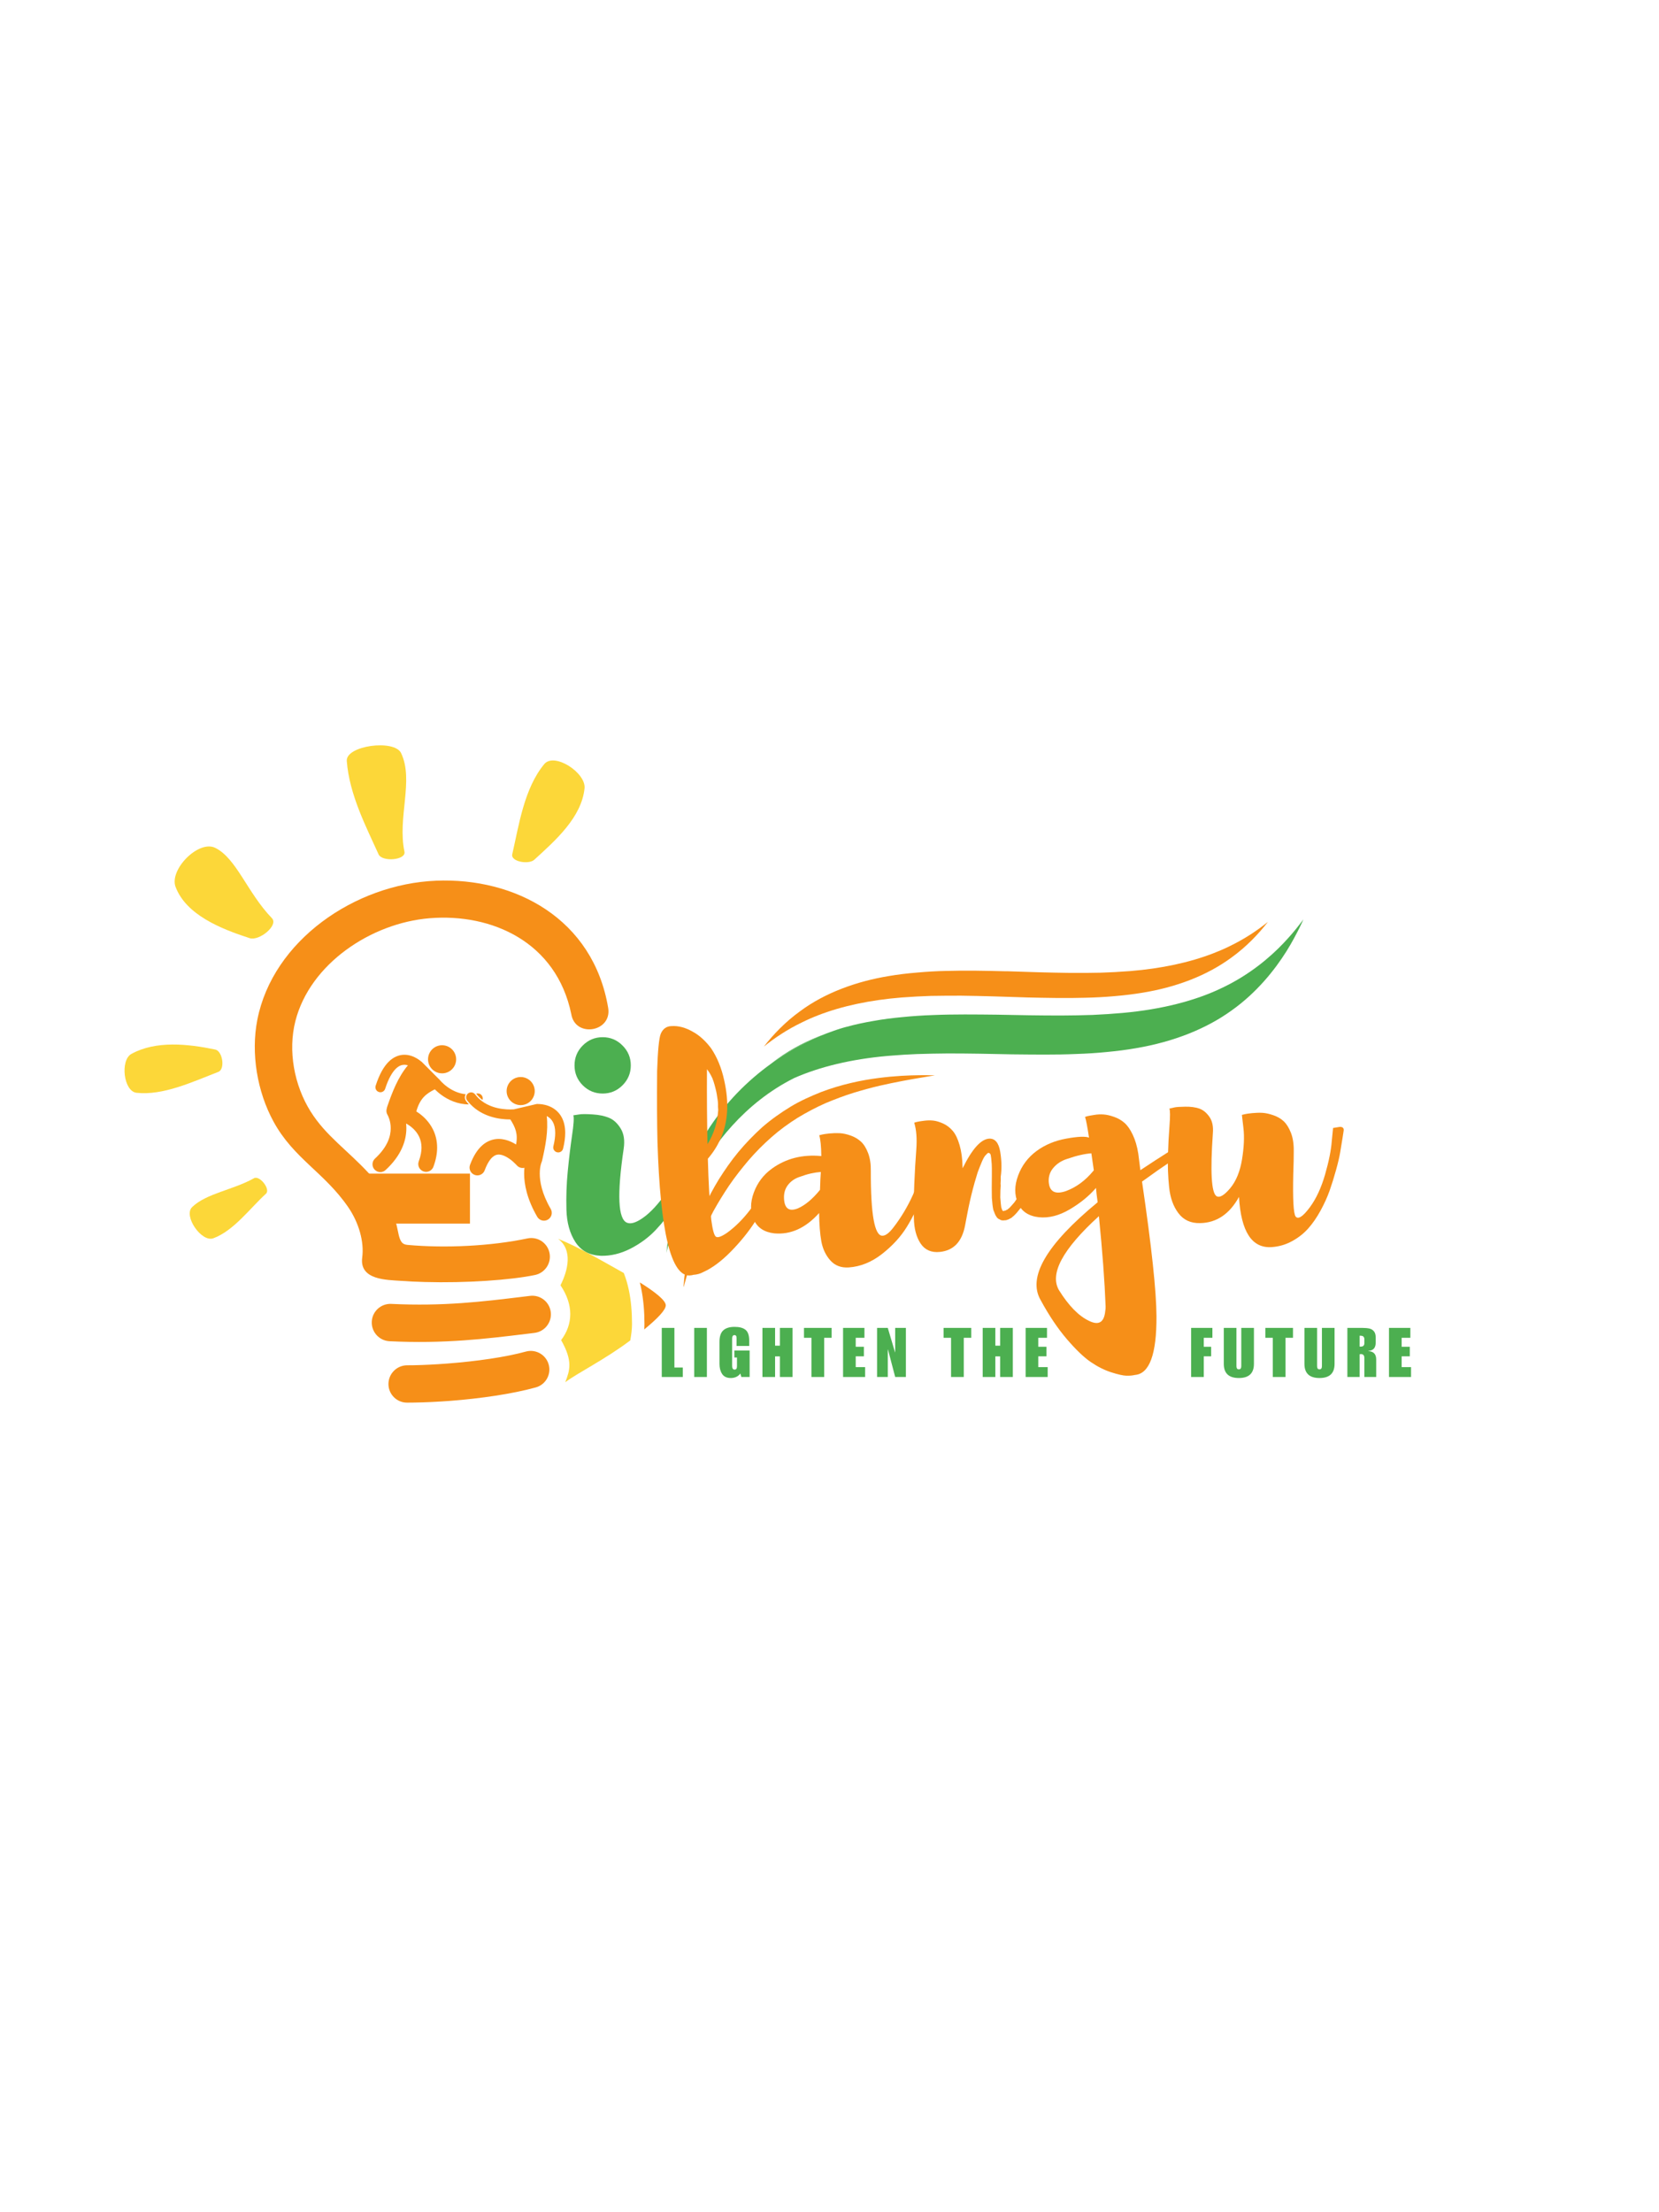 <svg xmlns="http://www.w3.org/2000/svg" xmlns:xlink="http://www.w3.org/1999/xlink" zoomAndPan="magnify" viewBox="0 0 375 375" height="500" preserveAspectRatio="xMidYMid meet" version="1.2"><defs><clipPath id="2514cdeaba"><path d="M 144 227 L 150.867 227 L 150.867 238 L 144 238 Z M 144 227 "/></clipPath><clipPath id="ec5706a303"><path d="M 57 136 L 138 136 L 138 254.535 L 57 254.535 Z M 57 136 "/></clipPath><clipPath id="6cc6f0dbd0"><path d="M 172 145 L 287 145 L 287 175 L 172 175 Z M 172 145 "/></clipPath><clipPath id="040892968b"><path d="M 135.367 181.855 L 286.512 123.551 L 304.594 170.434 L 153.449 228.738 Z M 135.367 181.855 "/></clipPath><clipPath id="a797dbdef7"><path d="M 153.543 228.98 L 304.688 170.676 L 286.602 123.793 L 135.457 182.094 Z M 153.543 228.98 "/></clipPath><clipPath id="7f86641824"><path d="M 150 145 L 295 145 L 295 221 L 150 221 Z M 150 145 "/></clipPath><clipPath id="7a777a2031"><path d="M 135.367 181.855 L 286.512 123.551 L 304.594 170.434 L 153.449 228.738 Z M 135.367 181.855 "/></clipPath><clipPath id="588b2fe36a"><path d="M 153.543 228.98 L 304.688 170.676 L 286.602 123.793 L 135.457 182.094 Z M 153.543 228.98 "/></clipPath><clipPath id="0dd64ff045"><path d="M 154 180 L 212 180 L 212 229 L 154 229 Z M 154 180 "/></clipPath><clipPath id="3e86eeb586"><path d="M 135.367 181.855 L 286.512 123.551 L 304.594 170.434 L 153.449 228.738 Z M 135.367 181.855 "/></clipPath><clipPath id="be4c155ac1"><path d="M 153.543 228.98 L 304.688 170.676 L 286.602 123.793 L 135.457 182.094 Z M 153.543 228.98 "/></clipPath><clipPath id="311efbccb4"><path d="M 185 170 L 189 170 L 189 172 L 185 172 Z M 185 170 "/></clipPath><clipPath id="fef769a9fe"><path d="M 135.367 181.855 L 286.512 123.551 L 304.594 170.434 L 153.449 228.738 Z M 135.367 181.855 "/></clipPath><clipPath id="fdb0ee9e9b"><path d="M 153.543 228.98 L 304.688 170.676 L 286.602 123.793 L 135.457 182.094 Z M 153.543 228.98 "/></clipPath><clipPath id="c3cd2c4546"><path d="M 174 170 L 188 170 L 188 178 L 174 178 Z M 174 170 "/></clipPath><clipPath id="17ad5319ec"><path d="M 135.367 181.855 L 286.512 123.551 L 304.594 170.434 L 153.449 228.738 Z M 135.367 181.855 "/></clipPath><clipPath id="d06e81731d"><path d="M 153.543 228.98 L 304.688 170.676 L 286.602 123.793 L 135.457 182.094 Z M 153.543 228.98 "/></clipPath><clipPath id="8600b36770"><path d="M 105 184 L 127.785 184 L 127.785 214 L 105 214 Z M 105 184 "/></clipPath><clipPath id="93dc52e513"><path d="M 82.035 202 L 107 202 L 107 214.582 L 82.035 214.582 Z M 82.035 202 "/></clipPath></defs><g id="ef5077699f"><path style=" stroke:none;fill-rule:evenodd;fill:#fcd739;fill-opacity:1;" d="M 115.789 130.578 C 115.402 132.25 119.512 132.969 120.777 131.812 C 125.637 127.383 131.449 122.223 132.129 115.684 C 132.496 112.16 125.289 107.469 123.027 110.195 C 118.457 115.711 117.289 124.066 115.789 130.578 M 91.422 129.996 C 89.797 122.293 93.605 113.852 90.66 107.707 C 89.141 104.535 78.125 105.996 78.387 109.504 C 78.961 117.137 82.848 124.543 85.57 130.59 C 86.379 132.375 91.824 131.914 91.422 129.996 Z M 61.461 145.023 C 55.867 139.215 53.469 131.516 48.656 129.133 C 44.898 127.27 38.199 134.051 39.691 137.969 C 42.105 144.309 49.98 147.453 56.434 149.543 C 58.578 150.238 63.023 146.648 61.461 145.023 Z M 48.656 174.715 C 42.465 173.43 35.25 172.652 29.707 175.699 C 27.117 177.121 27.926 184.168 30.859 184.488 C 36.887 185.152 43.512 182.02 49.355 179.762 C 50.938 179.152 50.32 175.059 48.656 174.715 Z M 57.41 203.801 C 52.758 206.426 46.586 207.234 43.422 210.332 C 41.391 212.32 45.562 218.355 48.227 217.371 C 52.871 215.652 56.57 210.52 60.121 207.297 C 61.211 206.309 58.695 203.078 57.41 203.801 Z M 57.41 203.801 "/><g clip-rule="nonzero" clip-path="url(#2514cdeaba)"><path style=" stroke:none;fill-rule:evenodd;fill:#f68f18;fill-opacity:1;" d="M 145.625 237.977 C 148.488 235.621 150.5 233.602 150.492 232.52 C 150.488 231.426 148.094 229.508 144.625 227.352 C 144.719 227.715 144.801 228.078 144.879 228.445 C 145.457 231.172 145.672 234.008 145.672 236.742 L 145.672 236.754 C 145.672 237.164 145.652 237.57 145.625 237.977 "/></g><path style=" stroke:none;fill-rule:evenodd;fill:#fcd739;fill-opacity:1;" d="M 126.141 217.488 C 129.5 220.004 128.402 224.617 126.688 227.992 C 129.656 232.391 129.574 236.77 126.836 240.391 C 129.523 245.125 128.797 247.23 127.773 249.902 C 130.457 247.863 136.809 244.738 142.469 240.453 C 142.684 239.227 142.859 237.988 142.859 236.758 L 142.859 236.742 C 142.859 234.172 142.664 231.527 142.133 229.027 C 141.855 227.711 141.484 226.43 141 225.223 C 135.809 222.32 130.715 219.328 126.141 217.488 "/><g clip-rule="nonzero" clip-path="url(#ec5706a303)"><path style=" stroke:none;fill-rule:evenodd;fill:#f68f18;fill-opacity:1;" d="M 88.055 240.641 C 85.727 240.527 83.926 238.547 84.035 236.219 C 84.141 233.891 86.121 232.09 88.449 232.203 C 100.215 232.773 109.141 231.684 118.047 230.602 C 118.551 230.539 118.48 230.551 119.82 230.387 C 122.129 230.109 124.223 231.758 124.496 234.066 C 124.77 236.379 123.117 238.48 120.809 238.758 C 120.641 238.777 120.742 238.77 119.066 238.973 L 119.051 238.973 C 109.746 240.105 100.422 241.242 88.055 240.641 M 92.02 254.52 C 89.691 254.527 87.805 252.645 87.805 250.316 C 87.805 247.984 89.691 246.09 92.02 246.078 C 92.457 246.078 92.949 246.074 93.473 246.066 C 94.574 246.047 95.824 246.004 97.195 245.934 C 98.316 245.883 99.629 245.797 101.125 245.684 C 107.586 245.188 114.223 244.258 118.855 242.98 C 121.094 242.363 123.41 243.676 124.027 245.914 C 124.645 248.152 123.332 250.473 121.094 251.086 C 115.754 252.562 108.555 253.598 101.754 254.121 C 100.516 254.215 99.117 254.301 97.59 254.375 C 96.316 254.438 94.98 254.48 93.605 254.504 C 93.102 254.512 92.57 254.52 92.02 254.52 Z M 137.477 165.336 C 138.34 170.785 129.988 172.129 129.125 166.676 C 125.762 150.426 111.188 143.883 97.109 145.035 C 83.891 146.117 70.074 155.332 66.773 168.27 C 65.047 175.043 66.508 182.789 70.188 188.684 C 73.629 194.203 78.57 197.477 83.383 202.699 C 84.184 203.566 84.941 204.52 85.637 205.535 C 87.789 208.66 89.301 212.312 89.984 215.953 C 90.402 218.176 90.934 218.758 92.102 218.867 C 100.578 219.641 110.93 219.156 119.223 217.406 C 121.504 216.926 123.734 218.391 124.207 220.668 C 124.684 222.949 123.219 225.188 120.941 225.668 C 115.535 226.809 105.344 227.523 95.992 227.254 C 94.016 227.203 92.195 227.113 90.605 226.996 C 87.516 226.766 81.191 226.859 81.875 221.715 C 82.348 218.145 81.102 213.82 78.699 210.328 C 73.309 202.48 66.375 199.352 61.824 190.996 C 58.125 184.211 56.684 175.586 58.164 167.996 C 61.676 150.066 80.23 137.32 98.543 136.555 C 116.348 135.809 134.09 145.066 137.477 165.336 Z M 137.477 165.336 "/></g><g clip-rule="nonzero" clip-path="url(#6cc6f0dbd0)"><g clip-rule="nonzero" clip-path="url(#040892968b)"><g clip-rule="nonzero" clip-path="url(#a797dbdef7)"><path style=" stroke:none;fill-rule:nonzero;fill:#f68f18;fill-opacity:1;" d="M 286.598 145.863 C 284.234 147.781 281.332 149.723 277.914 151.371 C 276.746 151.953 275.504 152.48 274.219 152.977 C 268.801 155.066 262.496 156.41 255.465 156.98 C 252.965 157.172 250.848 157.277 248.848 157.344 C 246.793 157.395 244.621 157.406 241.961 157.395 C 237.125 157.332 232.102 157.18 227.844 157.023 L 227.328 157.023 C 222.871 156.914 218.266 156.812 213.902 156.945 C 211.711 156.984 209.488 157.117 207.305 157.316 C 204.926 157.512 202.898 157.766 201.047 158.082 C 197.23 158.699 193.621 159.664 190.312 160.941 C 186.801 162.293 183.637 163.992 180.902 166.02 C 177.48 168.477 174.758 171.355 172.672 174.039 C 175.031 172.141 177.91 170.188 181.301 168.566 C 182.473 167.984 183.707 167.441 184.992 166.945 C 190.41 164.855 196.723 163.527 203.754 162.953 C 206.094 162.777 208.273 162.664 210.371 162.594 C 212.727 162.543 215.066 162.547 217.258 162.543 C 222.094 162.605 227.086 162.77 231.375 162.914 L 232.152 162.941 C 236.52 163.039 241.039 163.137 245.305 163.008 C 247.625 162.957 249.855 162.836 251.922 162.648 C 254.398 162.438 256.391 162.18 258.184 161.883 C 261.996 161.266 265.609 160.305 268.918 159.027 C 272.43 157.672 275.586 155.961 278.328 153.945 C 281.77 151.465 284.504 148.566 286.598 145.863 "/></g></g></g><g clip-rule="nonzero" clip-path="url(#7f86641824)"><g clip-rule="nonzero" clip-path="url(#7a777a2031)"><g clip-rule="nonzero" clip-path="url(#588b2fe36a)"><path style=" stroke:none;fill-rule:nonzero;fill:#4caf50;fill-opacity:1;" d="M 294.629 145.293 C 294.523 145.418 294.168 145.949 293.488 146.773 C 292.738 147.754 291.59 149.121 290.09 150.703 C 287.066 153.879 282.512 157.777 276.359 160.715 C 270.238 163.699 262.512 165.656 253.719 166.445 C 251.52 166.637 249.273 166.793 246.969 166.891 C 244.66 166.973 242.301 167.012 239.918 167.023 C 235.156 167.031 230.273 166.938 225.371 166.836 C 220.504 166.785 215.629 166.719 210.926 166.918 C 208.586 167 206.27 167.152 204.016 167.379 C 201.758 167.59 199.555 167.863 197.434 168.254 C 195.359 168.605 193.352 169.035 191.43 169.562 C 191.43 169.562 191.402 169.574 191.352 169.578 C 191.246 169.602 191.039 169.664 190.754 169.742 C 190.574 169.793 190.41 169.84 190.23 169.895 C 189.945 169.973 189.605 170.086 189.242 170.211 C 188.973 170.297 188.695 170.387 188.391 170.504 C 188.125 170.59 187.836 170.703 187.547 170.812 C 186.922 171.039 186.227 171.305 185.5 171.617 C 185.328 171.688 185.16 171.766 184.988 171.832 C 184.703 171.961 184.418 172.086 184.121 172.219 C 183.867 172.332 183.598 172.453 183.344 172.566 C 182.91 172.781 182.477 172.984 182.02 173.227 C 180.918 173.766 179.766 174.391 178.566 175.117 C 177.742 175.602 176.898 176.125 176.043 176.703 C 175.445 177.098 174.844 177.512 174.234 177.957 C 174.207 177.969 174.191 177.977 174.184 177.996 C 164.164 185.238 153.043 198.195 150.621 220.699 C 150.992 218.957 157.004 192.5 179.477 181.176 C 185.32 178.594 192.465 176.891 200.484 176.172 C 200.793 176.152 201.098 176.117 201.402 176.098 C 203.301 175.941 205.262 175.812 207.242 175.738 C 209.551 175.656 211.91 175.621 214.273 175.598 C 219.055 175.598 223.938 175.691 228.828 175.801 C 233.707 175.848 238.586 175.926 243.27 175.719 C 245.633 175.645 247.949 175.496 250.203 175.27 C 252.461 175.055 254.66 174.785 256.789 174.406 C 265.328 172.961 272.672 170.012 278.359 165.906 C 284.082 161.852 288.156 156.703 290.789 152.508 C 292.094 150.426 293.047 148.555 293.688 147.289 C 294.25 146.164 294.547 145.473 294.629 145.293 "/></g></g></g><g clip-rule="nonzero" clip-path="url(#0dd64ff045)"><g clip-rule="nonzero" clip-path="url(#3e86eeb586)"><g clip-rule="nonzero" clip-path="url(#be4c155ac1)"><path style=" stroke:none;fill-rule:nonzero;fill:#f68f18;fill-opacity:1;" d="M 154.477 228.613 C 154.477 228.613 154.562 228.309 154.723 227.73 C 154.875 227.152 155.113 226.305 155.438 225.246 C 156.074 223.125 157.082 220.117 158.602 216.668 C 159.336 214.934 160.281 213.121 161.27 211.219 C 162.316 209.336 163.496 207.406 164.797 205.469 C 166.113 203.535 167.609 201.645 169.184 199.773 C 170.801 197.898 172.488 196.191 174.406 194.504 C 176.199 192.914 178.227 191.441 180.273 190.156 C 182.352 188.898 184.477 187.773 186.609 186.832 C 188.762 185.938 190.879 185.125 192.941 184.492 C 195.004 183.863 196.98 183.328 198.828 182.895 C 202.527 182.051 205.672 181.492 207.875 181.125 C 210.086 180.754 211.348 180.539 211.348 180.539 C 211.348 180.539 211.027 180.535 210.426 180.527 C 209.828 180.527 208.949 180.488 207.824 180.516 C 205.578 180.539 202.363 180.652 198.52 181.156 C 196.598 181.406 194.516 181.754 192.34 182.273 C 190.16 182.781 187.887 183.453 185.586 184.328 C 183.305 185.242 180.957 186.273 178.73 187.617 C 176.508 188.977 174.359 190.473 172.312 192.254 C 170.418 193.961 168.531 195.91 166.902 197.871 C 165.254 199.852 163.824 201.945 162.516 204.008 C 159.953 208.172 158.121 212.359 156.945 216.051 C 155.73 219.734 155.145 222.902 154.84 225.125 C 154.66 226.234 154.613 227.105 154.559 227.703 C 154.504 228.297 154.477 228.613 154.477 228.613 "/></g></g></g><g clip-rule="nonzero" clip-path="url(#311efbccb4)"><g clip-rule="nonzero" clip-path="url(#fef769a9fe)"><g clip-rule="nonzero" clip-path="url(#fdb0ee9e9b)"><path style=" stroke:none;fill-rule:nonzero;fill:#4caf50;fill-opacity:1;" d="M 188.391 170.504 C 187.953 170.656 187.453 170.832 186.934 171.031 L 186.789 171.09 C 186.387 171.246 185.957 171.426 185.5 171.617 C 186.227 171.305 186.922 171.039 187.547 170.812 C 187.836 170.703 188.125 170.59 188.391 170.504 "/></g></g></g><g clip-rule="nonzero" clip-path="url(#c3cd2c4546)"><g clip-rule="nonzero" clip-path="url(#17ad5319ec)"><g clip-rule="nonzero" clip-path="url(#d06e81731d)"><path style=" stroke:none;fill-rule:nonzero;fill:#4caf50;fill-opacity:1;" d="M 187.547 170.812 C 187.344 170.891 187.137 170.957 186.934 171.031 L 186.789 171.09 C 182.699 172.57 179 174.473 175.844 176.746 C 175.297 177.137 174.758 177.543 174.234 177.957 C 174.844 177.512 175.445 177.098 176.043 176.703 C 176.898 176.125 177.742 175.602 178.566 175.117 C 179.766 174.391 180.918 173.766 182.02 173.227 C 182.461 172.988 182.91 172.781 183.344 172.566 C 183.598 172.453 183.867 172.332 184.121 172.219 C 184.418 172.086 184.703 171.961 184.988 171.832 C 185.16 171.766 185.328 171.688 185.5 171.617 C 186.227 171.305 186.922 171.039 187.547 170.812 "/></g></g></g><path style=" stroke:none;fill-rule:nonzero;fill:#f68f18;fill-opacity:1;" d="M 109.066 186.117 C 109.129 185.93 109.145 185.723 109.098 185.516 C 108.961 184.906 108.359 184.523 107.75 184.66 C 107.707 184.672 107.668 184.676 107.625 184.684 C 108.039 185.227 108.52 185.707 109.066 186.117 Z M 109.066 186.117 "/><path style=" stroke:none;fill-rule:nonzero;fill:#f68f18;fill-opacity:1;" d="M 105.09 185.336 C 105.117 185.152 105.176 184.977 105.27 184.816 C 103.582 184.648 102.18 183.926 101.141 183.176 C 100.551 182.75 100.086 182.32 99.777 182.004 C 99.625 181.844 99.508 181.715 99.434 181.629 C 99.395 181.582 99.371 181.551 99.355 181.531 C 99.344 181.52 99.34 181.516 99.336 181.512 C 99.266 181.418 99.184 181.34 99.094 181.277 C 97.848 180.027 96.602 178.773 95.352 177.523 C 95.301 177.473 95.238 177.426 95.16 177.379 C 94.977 177.223 94.656 176.973 94.219 176.715 C 93.547 176.32 92.586 175.898 91.414 175.895 C 90.273 175.887 88.973 176.352 87.859 177.469 C 86.734 178.59 85.75 180.305 84.914 182.891 C 84.723 183.484 85.047 184.121 85.641 184.312 C 85.758 184.348 85.875 184.367 85.988 184.367 C 86.465 184.367 86.91 184.062 87.062 183.582 C 87.824 181.215 88.691 179.824 89.449 179.074 C 90.219 178.328 90.828 178.168 91.414 178.156 C 91.68 178.156 91.945 178.203 92.203 178.277 C 89.938 180.992 88.664 184.332 87.496 187.715 C 87.457 187.828 87.434 187.941 87.422 188.051 C 87.277 188.52 87.328 189.043 87.602 189.492 C 87.602 189.492 87.605 189.496 87.613 189.508 C 87.699 189.652 88.328 190.848 88.32 192.504 C 88.32 193.383 88.156 194.402 87.645 195.551 C 87.129 196.695 86.254 197.98 84.77 199.352 C 84.051 200.012 84.004 201.129 84.668 201.844 C 85.016 202.223 85.488 202.414 85.965 202.414 C 86.391 202.414 86.82 202.258 87.16 201.945 C 88.949 200.297 90.137 198.617 90.863 196.996 C 91.594 195.379 91.855 193.832 91.852 192.504 C 91.852 192.133 91.832 191.777 91.797 191.441 C 92.141 191.621 92.859 192.047 93.527 192.719 C 93.984 193.176 94.422 193.742 94.742 194.418 C 95.062 195.098 95.273 195.891 95.277 196.875 C 95.277 197.738 95.109 198.758 94.656 199.977 C 94.316 200.891 94.781 201.906 95.691 202.246 C 95.895 202.324 96.105 202.359 96.309 202.359 C 97.027 202.359 97.699 201.922 97.965 201.211 C 98.547 199.648 98.809 198.199 98.809 196.875 C 98.809 195.312 98.441 193.938 97.883 192.805 C 97.047 191.098 95.832 189.945 94.84 189.203 C 94.578 189.008 94.328 188.84 94.102 188.699 C 94.938 185.758 96.285 184.711 98.285 183.707 C 98.66 184.082 99.176 184.543 99.816 185.008 C 101.246 186.039 103.348 187.102 105.98 187.117 C 105.766 186.883 105.559 186.637 105.367 186.383 C 105.137 186.082 105.039 185.711 105.09 185.336 Z M 105.09 185.336 "/><path style=" stroke:none;fill-rule:nonzero;fill:#f68f18;fill-opacity:1;" d="M 101.5 174.156 C 101.867 174.367 102.18 174.637 102.438 174.969 C 102.695 175.301 102.883 175.672 102.992 176.078 C 103.105 176.484 103.133 176.898 103.082 177.316 C 103.027 177.734 102.898 178.125 102.691 178.492 C 102.48 178.855 102.211 179.168 101.879 179.43 C 101.547 179.688 101.176 179.871 100.77 179.984 C 100.363 180.094 99.949 180.125 99.531 180.07 C 99.113 180.02 98.723 179.887 98.355 179.68 C 97.992 179.473 97.68 179.199 97.418 178.867 C 97.16 178.535 96.977 178.168 96.863 177.758 C 96.754 177.352 96.723 176.941 96.777 176.523 C 96.828 176.105 96.961 175.715 97.168 175.348 C 97.375 174.98 97.648 174.668 97.98 174.41 C 98.312 174.152 98.68 173.965 99.086 173.855 C 99.496 173.742 99.906 173.715 100.324 173.766 C 100.742 173.82 101.133 173.949 101.5 174.156 Z M 101.5 174.156 "/><path style=" stroke:none;fill-rule:nonzero;fill:#f68f18;fill-opacity:1;" d="M 117.82 180.926 C 118.242 180.945 118.645 181.039 119.023 181.219 C 119.406 181.395 119.742 181.637 120.027 181.945 C 120.312 182.254 120.531 182.609 120.676 183.004 C 120.82 183.398 120.887 183.809 120.867 184.227 C 120.852 184.648 120.754 185.051 120.578 185.434 C 120.402 185.816 120.16 186.148 119.848 186.438 C 119.539 186.723 119.188 186.938 118.793 187.082 C 118.395 187.227 117.988 187.293 117.566 187.277 C 117.145 187.258 116.746 187.164 116.363 186.984 C 115.98 186.809 115.645 186.566 115.359 186.258 C 115.074 185.949 114.859 185.594 114.711 185.199 C 114.566 184.805 114.504 184.395 114.52 183.977 C 114.535 183.555 114.633 183.152 114.809 182.77 C 114.984 182.387 115.23 182.055 115.539 181.766 C 115.848 181.48 116.199 181.266 116.594 181.121 C 116.992 180.977 117.398 180.91 117.82 180.926 Z M 117.82 180.926 "/><g clip-rule="nonzero" clip-path="url(#8600b36770)"><path style=" stroke:none;fill-rule:nonzero;fill:#f68f18;fill-opacity:1;" d="M 123.941 187.445 C 122.914 187.07 122.027 187.031 121.641 187.027 C 121.496 187.008 121.363 187.008 121.258 187.035 C 119.555 187.434 117.852 187.832 116.148 188.23 C 115.945 188.242 115.656 188.258 115.312 188.258 C 114.336 188.258 112.887 188.145 111.43 187.656 C 110.578 187.367 109.727 186.961 108.945 186.379 C 108.383 185.965 107.859 185.457 107.391 184.844 C 107.363 184.809 107.336 184.777 107.309 184.746 C 106.914 184.336 106.27 184.277 105.805 184.629 C 105.723 184.691 105.652 184.766 105.594 184.844 C 105.293 185.238 105.277 185.797 105.59 186.211 C 105.836 186.535 106.094 186.832 106.363 187.109 C 107.68 188.473 109.238 189.305 110.711 189.797 C 112.492 190.391 114.168 190.516 115.312 190.516 C 115.328 190.516 115.348 190.516 115.363 190.516 C 116.477 192.289 117.121 193.754 116.652 196.172 C 116.293 195.949 115.902 195.734 115.48 195.547 C 114.676 195.191 113.754 194.922 112.73 194.918 C 111.488 194.906 110.121 195.371 109.008 196.367 C 107.887 197.363 106.984 198.805 106.246 200.777 C 105.906 201.691 106.375 202.707 107.289 203.047 C 107.492 203.125 107.699 203.16 107.902 203.16 C 108.621 203.16 109.293 202.719 109.559 202.008 C 110.156 200.391 110.812 199.48 111.344 199.016 C 111.883 198.559 112.262 198.465 112.73 198.449 C 113.113 198.449 113.566 198.559 114.043 198.773 C 114.758 199.086 115.488 199.625 116.004 200.086 C 116.262 200.312 116.473 200.523 116.613 200.668 C 116.68 200.738 116.734 200.793 116.766 200.832 C 116.781 200.848 116.793 200.859 116.801 200.867 C 116.801 200.871 116.801 200.871 116.801 200.871 C 116.801 200.871 116.805 200.871 116.805 200.871 C 117.246 201.387 117.922 201.586 118.543 201.441 C 118.5 201.836 118.477 202.27 118.477 202.75 C 118.473 205.121 119.098 208.504 121.434 212.512 C 121.762 213.074 122.352 213.391 122.961 213.391 C 123.262 213.391 123.566 213.312 123.848 213.152 C 124.688 212.66 124.977 211.582 124.484 210.738 C 122.445 207.223 122.008 204.516 122.008 202.75 C 122.008 201.918 122.105 201.289 122.199 200.895 C 122.242 200.695 122.285 200.555 122.312 200.473 C 122.328 200.434 122.336 200.406 122.34 200.398 L 122.34 200.395 C 122.375 200.32 122.398 200.246 122.418 200.168 C 122.465 200.066 122.508 199.957 122.531 199.84 C 123.301 196.488 123.965 193.117 123.586 189.75 C 123.668 189.793 123.75 189.836 123.832 189.887 C 124.266 190.156 124.66 190.52 124.965 191.078 C 125.273 191.641 125.5 192.422 125.5 193.562 C 125.5 194.379 125.383 195.371 125.086 196.566 C 124.934 197.172 125.305 197.781 125.91 197.934 C 126 197.957 126.094 197.969 126.184 197.969 C 126.688 197.969 127.152 197.625 127.277 197.109 C 127.609 195.77 127.762 194.598 127.762 193.562 C 127.762 192.121 127.461 190.934 126.949 189.996 C 126.184 188.586 124.973 187.82 123.941 187.445 Z M 123.941 187.445 "/></g><g clip-rule="nonzero" clip-path="url(#93dc52e513)"><path style=" stroke:none;fill-rule:nonzero;fill:#f68f18;fill-opacity:1;" d="M 82.055 202.758 L 106.23 202.758 L 106.23 214.059 L 82.055 214.059 Z M 82.055 202.758 "/></g><g style="fill:#4caf50;fill-opacity:1;"><g transform="translate(127.991, 222.174)"><path style="stroke:none" d="M 29.281 -26.734 L 31.75 -25.797 C 31.688 -25.742 31.301 -24.926 30.594 -23.344 C 29.883 -21.758 29.117 -20.102 28.297 -18.375 C 27.484 -16.645 26.328 -14.676 24.828 -12.469 C 23.328 -10.27 21.785 -8.332 20.203 -6.656 C 18.617 -4.988 16.723 -3.586 14.516 -2.453 C 12.305 -1.328 10.07 -0.789 7.812 -0.844 C 5.258 -0.957 3.348 -1.988 2.078 -3.938 C 0.805 -5.895 0.129 -8.328 0.047 -11.234 C -0.035 -14.148 0.062 -17.051 0.344 -19.938 C 0.625 -22.832 0.945 -25.523 1.312 -28.016 C 1.688 -30.504 1.785 -32.031 1.609 -32.594 C 1.953 -32.645 2.406 -32.711 2.969 -32.797 C 3.531 -32.891 4.531 -32.891 5.969 -32.797 C 7.414 -32.711 8.648 -32.457 9.672 -32.031 C 10.691 -31.613 11.566 -30.812 12.297 -29.625 C 13.035 -28.438 13.266 -26.906 12.984 -25.031 C 11.453 -14.676 11.707 -9.102 13.75 -8.312 C 14.594 -7.977 15.754 -8.32 17.234 -9.344 C 19.047 -10.582 20.953 -12.66 22.953 -15.578 C 24.961 -18.492 26.535 -21.082 27.672 -23.344 Z M 12.719 -39.375 C 11.477 -38.133 9.984 -37.516 8.234 -37.516 C 6.484 -37.516 4.984 -38.133 3.734 -39.375 C 2.492 -40.625 1.875 -42.125 1.875 -43.875 C 1.875 -45.633 2.492 -47.133 3.734 -48.375 C 4.984 -49.625 6.484 -50.25 8.234 -50.25 C 9.984 -50.25 11.477 -49.625 12.719 -48.375 C 13.969 -47.133 14.594 -45.633 14.594 -43.875 C 14.594 -42.125 13.969 -40.625 12.719 -39.375 Z M 12.719 -39.375 "/></g></g><g style="fill:#f68f18;fill-opacity:1;"><g transform="translate(129.471, 227.63)"><path style="stroke:none" d=""/></g></g><g style="fill:#f68f18;fill-opacity:1;"><g transform="translate(150.535, 226.153)"><path style="stroke:none" d="M 8.453 -1.156 C 7.773 -0.781 7.016 -0.566 6.172 -0.516 C 6.035 -0.453 5.801 -0.41 5.469 -0.391 L 5.406 -0.375 C 1.145 -0.133 -1.297 -10.219 -1.922 -30.625 C -2.023 -34.801 -2.051 -40.117 -2 -46.578 C -1.852 -51.191 -1.578 -54.004 -1.172 -55.016 C -0.691 -56.129 0.109 -56.703 1.234 -56.734 C 2.828 -56.848 4.477 -56.398 6.188 -55.391 C 7.613 -54.598 8.953 -53.375 10.203 -51.719 C 11.566 -49.695 12.551 -47.297 13.156 -44.516 C 14.32 -39.379 14.031 -34.914 12.281 -31.125 C 11.539 -29.531 10.602 -28.078 9.469 -26.766 C 9.602 -21.555 9.859 -16.969 10.234 -13 C 10.523 -10.77 10.867 -9.488 11.266 -9.156 C 11.672 -8.832 12.547 -9.141 13.891 -10.078 C 15.723 -11.422 17.426 -13.125 19 -15.188 C 20.57 -17.25 21.688 -18.961 22.344 -20.328 L 23.328 -22.375 L 25.359 -21.75 C 25.254 -21.312 24.719 -20.223 23.75 -18.484 C 22.781 -16.754 21.566 -14.754 20.109 -12.484 C 18.648 -10.223 16.844 -7.992 14.688 -5.797 C 12.531 -3.598 10.453 -2.051 8.453 -1.156 Z M 9.391 -30.062 C 10.828 -32.383 11.633 -34.961 11.812 -37.797 L 11.781 -38.219 C 11.758 -38.457 11.754 -38.703 11.766 -38.953 C 11.773 -39.211 11.75 -39.566 11.688 -40.016 C 11.633 -40.461 11.566 -40.906 11.484 -41.344 C 11.41 -41.781 11.305 -42.25 11.172 -42.75 C 11.047 -43.258 10.906 -43.754 10.75 -44.234 C 10.602 -44.723 10.395 -45.207 10.125 -45.688 C 9.863 -46.164 9.578 -46.602 9.266 -47 C 9.234 -40.738 9.273 -35.094 9.391 -30.062 Z M 9.391 -30.062 "/></g></g><g style="fill:#f68f18;fill-opacity:1;"><g transform="translate(170.822, 224.729)"><path style="stroke:none" d="M 38.359 -25.609 L 40.656 -25.781 C 40.508 -25.113 40.285 -24.238 39.984 -23.156 C 39.691 -22.07 38.984 -20.141 37.859 -17.359 C 36.734 -14.578 35.492 -12.094 34.141 -9.906 C 32.797 -7.719 30.941 -5.691 28.578 -3.828 C 26.211 -1.973 23.703 -0.953 21.047 -0.766 C 19.305 -0.648 17.91 -1.18 16.859 -2.359 C 15.816 -3.535 15.141 -4.977 14.828 -6.688 C 14.523 -8.406 14.359 -10.531 14.328 -13.062 C 11.273 -9.656 7.895 -8.125 4.188 -8.469 C 1.883 -8.738 0.336 -9.785 -0.453 -11.609 C -1.254 -13.43 -1.25 -15.453 -0.438 -17.672 C 0.375 -19.898 1.742 -21.711 3.672 -23.109 C 6.848 -25.398 10.566 -26.344 14.828 -25.938 C 14.805 -28.102 14.648 -29.672 14.359 -30.641 C 14.535 -30.691 14.766 -30.75 15.047 -30.812 C 15.328 -30.883 15.875 -30.961 16.688 -31.047 C 17.508 -31.129 18.285 -31.148 19.016 -31.109 C 19.754 -31.066 20.566 -30.891 21.453 -30.578 C 22.348 -30.266 23.117 -29.812 23.766 -29.219 C 24.422 -28.625 24.969 -27.754 25.406 -26.609 C 25.844 -25.461 26.047 -24.094 26.016 -22.5 C 25.992 -12.719 26.875 -7.863 28.656 -7.938 C 29.352 -7.938 30.176 -8.555 31.125 -9.797 C 32.852 -12.035 34.316 -14.477 35.516 -17.125 C 36.711 -19.77 37.492 -21.859 37.859 -23.391 Z M 6.391 -16.453 C 6.473 -14.066 7.539 -13.297 9.594 -14.141 C 11.238 -14.879 12.883 -16.266 14.531 -18.297 C 14.582 -20.098 14.645 -21.445 14.719 -22.344 C 13.977 -22.289 13.223 -22.176 12.453 -22 C 11.691 -21.832 10.789 -21.555 9.75 -21.172 C 8.719 -20.797 7.891 -20.195 7.266 -19.375 C 6.648 -18.562 6.359 -17.586 6.391 -16.453 Z M 6.391 -16.453 "/></g></g><g style="fill:#f68f18;fill-opacity:1;"><g transform="translate(207.183, 222.178)"><path style="stroke:none" d="M 27.641 -24.234 L 29.188 -23.641 C 27.414 -19.473 26.148 -16.629 25.391 -15.109 C 24.797 -13.711 24.156 -12.535 23.469 -11.578 C 22.863 -10.797 22.359 -10.223 21.953 -9.859 C 21.91 -9.816 21.832 -9.754 21.719 -9.672 C 21.613 -9.586 21.539 -9.52 21.5 -9.469 C 21.457 -9.426 21.363 -9.375 21.219 -9.312 C 21.082 -9.258 21 -9.207 20.969 -9.156 C 20.914 -9.156 20.797 -9.102 20.609 -9 L 20.406 -8.984 L 20.344 -8.906 L 20.062 -8.875 L 19.922 -8.875 L 19.859 -8.859 L 19.641 -8.844 C 19.316 -8.82 19.023 -8.898 18.766 -9.078 C 18.43 -9.203 18.18 -9.422 18.016 -9.734 C 17.867 -9.91 17.645 -10.41 17.344 -11.234 C 17.207 -11.879 17.098 -12.785 17.016 -13.953 C 16.984 -15.141 16.984 -16.859 17.016 -19.109 C 17.023 -20.242 17.016 -21.07 16.984 -21.594 C 16.91 -22.625 16.832 -23.316 16.75 -23.672 C 16.695 -23.859 16.578 -23.992 16.391 -24.078 C 16.234 -24.16 16.047 -24.07 15.828 -23.812 L 15.422 -23.375 C 15.129 -22.938 14.844 -22.352 14.562 -21.625 C 14.375 -21.188 14.117 -20.535 13.797 -19.672 C 13.223 -17.785 12.863 -16.535 12.719 -15.922 C 12.238 -14.098 11.805 -12.164 11.422 -10.125 L 10.969 -7.75 C 10.281 -4.039 8.375 -2.031 5.25 -1.719 C 3.332 -1.531 1.883 -2.164 0.906 -3.625 C -0.062 -5.082 -0.566 -7 -0.609 -9.375 C -0.66 -11.75 -0.629 -14.328 -0.516 -17.109 C -0.398 -19.891 -0.25 -22.488 -0.062 -24.906 C 0.113 -27.32 -0.039 -29.328 -0.531 -30.922 C -0.395 -30.984 -0.188 -31.047 0.094 -31.109 C 0.375 -31.18 0.883 -31.266 1.625 -31.359 C 2.363 -31.461 3.078 -31.477 3.766 -31.406 C 4.453 -31.332 5.211 -31.102 6.047 -30.719 C 6.879 -30.332 7.598 -29.773 8.203 -29.047 C 8.816 -28.316 9.32 -27.258 9.719 -25.875 C 10.125 -24.488 10.348 -22.859 10.391 -20.984 L 10.406 -20.625 C 12.551 -25 14.562 -27.234 16.438 -27.328 C 17.75 -27.367 18.57 -26.379 18.906 -24.359 C 19.238 -22.336 19.273 -20.445 19.016 -18.688 C 19.047 -18.312 19.035 -17.797 18.984 -17.141 L 19.016 -16.719 C 18.961 -16.156 18.93 -15.258 18.922 -14.031 C 19.004 -12.945 19.078 -12.195 19.141 -11.781 C 19.266 -11.414 19.352 -11.188 19.406 -11.094 L 19.484 -11.016 L 19.562 -10.969 L 19.703 -10.969 L 19.906 -11.047 L 20.047 -11.062 L 20.125 -11.062 C 20.113 -11.113 20.156 -11.145 20.25 -11.156 C 20.289 -11.195 20.336 -11.223 20.391 -11.234 C 20.484 -11.285 20.551 -11.316 20.594 -11.328 L 20.719 -11.469 C 20.812 -11.52 20.883 -11.57 20.938 -11.625 C 21.062 -11.727 21.445 -12.156 22.094 -12.906 C 22.82 -13.895 23.453 -14.973 23.984 -16.141 Z M 27.641 -24.234 "/></g></g><g style="fill:#f68f18;fill-opacity:1;"><g transform="translate(230.488, 220.543)"><path style="stroke:none" d="M 40.922 -27.062 L 41.672 -25.344 C 37.254 -22.688 32.582 -19.566 27.656 -15.984 C 29.812 -1.359 30.898 8.789 30.922 14.469 C 30.961 23.031 29.344 27.445 26.062 27.719 C 25.508 27.852 24.867 27.91 24.141 27.891 C 23.422 27.879 22.273 27.625 20.703 27.125 C 19.141 26.625 17.578 25.836 16.016 24.766 C 14.461 23.691 12.66 21.957 10.609 19.562 C 8.566 17.164 6.625 14.27 4.781 10.875 C 1.688 5.688 5.969 -1.707 17.625 -11.312 C 17.426 -12.719 17.301 -13.797 17.25 -14.547 C 15.688 -12.734 13.707 -11.117 11.312 -9.703 C 8.926 -8.297 6.613 -7.703 4.375 -7.922 C 2.008 -8.18 0.422 -9.242 -0.391 -11.109 C -1.211 -12.984 -1.203 -15.055 -0.359 -17.328 C 0.473 -19.598 1.867 -21.457 3.828 -22.906 C 5.742 -24.312 7.988 -25.242 10.562 -25.703 C 13.145 -26.172 14.848 -26.242 15.672 -25.922 C 15.316 -28.305 15.02 -29.863 14.781 -30.594 C 14.914 -30.656 15.109 -30.719 15.359 -30.781 C 15.617 -30.844 16.109 -30.93 16.828 -31.047 C 17.555 -31.172 18.258 -31.207 18.938 -31.156 C 19.625 -31.113 20.41 -30.938 21.297 -30.625 C 22.191 -30.32 22.977 -29.875 23.656 -29.281 C 24.344 -28.695 24.973 -27.801 25.547 -26.594 C 26.129 -25.383 26.551 -23.945 26.812 -22.281 L 27.281 -18.562 C 29.477 -20.031 31.711 -21.477 33.984 -22.906 C 36.266 -24.332 37.992 -25.367 39.172 -26.016 Z M 6.562 -16.047 C 6.676 -13.703 7.992 -12.973 10.516 -13.859 C 12.816 -14.723 14.852 -16.227 16.625 -18.375 C 16.676 -18.414 16.719 -18.469 16.75 -18.531 L 16.75 -18.594 C 16.5 -20.281 16.316 -21.539 16.203 -22.375 C 15.453 -22.32 14.625 -22.191 13.719 -21.984 C 12.82 -21.785 11.773 -21.477 10.578 -21.062 C 9.379 -20.656 8.398 -20.008 7.641 -19.125 C 6.879 -18.25 6.52 -17.223 6.562 -16.047 Z M 19.422 12.188 C 19.211 6.602 18.707 -0.18 17.906 -8.172 C 9.676 -0.68 6.68 4.914 8.922 8.625 C 11.098 12.094 13.332 14.375 15.625 15.469 C 17.863 16.594 19.102 15.852 19.344 13.25 C 19.414 12.914 19.441 12.562 19.422 12.188 Z M 19.422 12.188 "/></g></g><g style="fill:#f68f18;fill-opacity:1;"><g transform="translate(265.094, 218.115)"><path style="stroke:none" d="M 36.234 -25.672 C 36.234 -25.672 36.742 -25.754 37.766 -25.922 C 38.461 -25.93 38.742 -25.602 38.609 -24.938 C 38.609 -24.883 38.523 -24.348 38.359 -23.328 C 38.203 -22.305 38.031 -21.258 37.844 -20.188 C 37.664 -19.113 37.348 -17.758 36.891 -16.125 C 36.441 -14.5 35.961 -12.961 35.453 -11.516 C 34.941 -10.066 34.258 -8.562 33.406 -7 C 32.551 -5.438 31.617 -4.086 30.609 -2.953 C 29.609 -1.828 28.395 -0.875 26.969 -0.094 C 25.551 0.688 24.023 1.133 22.391 1.25 C 17.898 1.57 15.426 -2.207 14.969 -10.094 C 12.832 -6.219 9.906 -4.242 6.188 -4.172 C 4.082 -4.117 2.445 -4.863 1.281 -6.406 C 0.113 -7.945 -0.586 -9.914 -0.828 -12.312 C -1.078 -14.719 -1.164 -17.125 -1.094 -19.531 C -1.02 -21.938 -0.898 -24.176 -0.734 -26.25 C -0.578 -28.332 -0.586 -29.602 -0.766 -30.062 C -0.484 -30.133 -0.113 -30.219 0.344 -30.312 C 0.812 -30.414 1.641 -30.473 2.828 -30.484 C 4.023 -30.504 5.062 -30.367 5.938 -30.078 C 6.812 -29.785 7.582 -29.172 8.25 -28.234 C 8.926 -27.297 9.195 -26.039 9.062 -24.469 C 8.457 -15.82 8.723 -11.094 9.859 -10.281 C 10.555 -9.82 11.598 -10.414 12.984 -12.062 C 14.316 -13.664 15.207 -15.844 15.656 -18.594 C 16.102 -21.352 16.207 -23.707 15.969 -25.656 L 15.625 -28.625 C 15.812 -28.676 16.039 -28.734 16.312 -28.797 C 16.594 -28.867 17.145 -28.945 17.969 -29.031 C 18.789 -29.113 19.562 -29.133 20.281 -29.094 C 21.008 -29.051 21.832 -28.867 22.75 -28.547 C 23.664 -28.234 24.441 -27.781 25.078 -27.188 C 25.711 -26.594 26.254 -25.727 26.703 -24.594 C 27.148 -23.457 27.363 -22.086 27.344 -20.484 C 27.352 -19.203 27.316 -17.43 27.234 -15.172 C 27.109 -9.566 27.281 -6.406 27.75 -5.688 C 28.32 -4.926 29.398 -5.613 30.984 -7.75 C 32.41 -9.676 33.555 -12.141 34.422 -15.141 C 35.285 -18.141 35.789 -20.66 35.938 -22.703 Z M 36.234 -25.672 "/></g></g><g style="fill:#4caf50;fill-opacity:1;"><g transform="translate(149.241, 248.723)"><path style="stroke:none" d="M 3.203 -2.141 L 5.094 -2.141 L 5.094 0 L 0.344 0 L 0.344 -11.094 L 3.203 -11.094 Z M 3.203 -2.141 "/></g></g><g style="fill:#4caf50;fill-opacity:1;"><g transform="translate(156.629, 248.723)"><path style="stroke:none" d="M 3.156 0 L 0.297 0 L 0.297 -11.094 L 3.156 -11.094 Z M 3.156 0 "/></g></g><g style="fill:#4caf50;fill-opacity:1;"><g transform="translate(162.29, 248.723)"><path style="stroke:none" d="M 3.75 -11.328 C 4.863 -11.328 5.691 -11.102 6.234 -10.656 C 6.785 -10.207 7.062 -9.395 7.062 -8.219 L 7.062 -7.016 L 4.203 -7.016 L 4.203 -8.781 C 4.203 -9.039 4.16 -9.219 4.078 -9.312 C 4.004 -9.414 3.895 -9.469 3.75 -9.469 C 3.383 -9.469 3.203 -9.207 3.203 -8.688 L 3.203 -2.5 C 3.203 -2.227 3.25 -2.02 3.344 -1.875 C 3.438 -1.738 3.57 -1.672 3.75 -1.672 C 3.945 -1.672 4.086 -1.734 4.172 -1.859 C 4.254 -1.984 4.297 -2.18 4.297 -2.453 L 4.297 -4.406 L 3.703 -4.406 L 3.703 -5.984 L 7.156 -5.984 L 7.156 0 L 5.281 0 L 5.062 -0.781 C 4.812 -0.445 4.5 -0.191 4.125 -0.016 C 3.75 0.148 3.344 0.234 2.906 0.234 C 2 0.234 1.344 -0.07 0.938 -0.688 C 0.539 -1.301 0.344 -2.047 0.344 -2.922 L 0.344 -7.969 C 0.344 -9.156 0.625 -10.008 1.188 -10.531 C 1.758 -11.062 2.613 -11.328 3.75 -11.328 Z M 3.75 -11.328 "/></g></g><g style="fill:#4caf50;fill-opacity:1;"><g transform="translate(171.996, 248.723)"><path style="stroke:none" d="M 3.203 -7.078 L 4.297 -7.078 L 4.297 -11.094 L 7.156 -11.094 L 7.156 0 L 4.297 0 L 4.297 -4.656 L 3.203 -4.656 L 3.203 0 L 0.344 0 L 0.344 -11.094 L 3.203 -11.094 Z M 3.203 -7.078 "/></g></g><g style="fill:#4caf50;fill-opacity:1;"><g transform="translate(181.701, 248.723)"><path style="stroke:none" d="M 6.281 -8.859 L 4.594 -8.859 L 4.594 0 L 1.719 0 L 1.719 -8.859 L 0.031 -8.859 L 0.031 -11.094 L 6.281 -11.094 Z M 6.281 -8.859 "/></g></g><g style="fill:#4caf50;fill-opacity:1;"><g transform="translate(190.224, 248.723)"><path style="stroke:none" d="M 5.172 -8.859 L 3.203 -8.859 L 3.203 -6.828 L 5.047 -6.828 L 5.047 -4.672 L 3.203 -4.672 L 3.203 -2.234 L 5.328 -2.234 L 5.328 0 L 0.344 0 L 0.344 -11.094 L 5.172 -11.094 Z M 5.172 -8.859 "/></g></g><g style="fill:#4caf50;fill-opacity:1;"><g transform="translate(197.908, 248.723)"><path style="stroke:none" d="M 4.406 -5.578 L 4.438 -5.578 L 4.438 -11.094 L 6.859 -11.094 L 6.859 0 L 4.438 0 L 2.812 -6.203 L 2.766 -6.203 L 2.766 0 L 0.344 0 L 0.344 -11.094 L 2.766 -11.094 Z M 4.406 -5.578 "/></g></g><g style="fill:#4caf50;fill-opacity:1;"><g transform="translate(207.318, 248.723)"><path style="stroke:none" d=""/></g></g><g style="fill:#4caf50;fill-opacity:1;"><g transform="translate(213.259, 248.723)"><path style="stroke:none" d="M 6.281 -8.859 L 4.594 -8.859 L 4.594 0 L 1.719 0 L 1.719 -8.859 L 0.031 -8.859 L 0.031 -11.094 L 6.281 -11.094 Z M 6.281 -8.859 "/></g></g><g style="fill:#4caf50;fill-opacity:1;"><g transform="translate(221.783, 248.723)"><path style="stroke:none" d="M 3.203 -7.078 L 4.297 -7.078 L 4.297 -11.094 L 7.156 -11.094 L 7.156 0 L 4.297 0 L 4.297 -4.656 L 3.203 -4.656 L 3.203 0 L 0.344 0 L 0.344 -11.094 L 3.203 -11.094 Z M 3.203 -7.078 "/></g></g><g style="fill:#4caf50;fill-opacity:1;"><g transform="translate(231.488, 248.723)"><path style="stroke:none" d="M 5.172 -8.859 L 3.203 -8.859 L 3.203 -6.828 L 5.047 -6.828 L 5.047 -4.672 L 3.203 -4.672 L 3.203 -2.234 L 5.328 -2.234 L 5.328 0 L 0.344 0 L 0.344 -11.094 L 5.172 -11.094 Z M 5.172 -8.859 "/></g></g><g style="fill:#4caf50;fill-opacity:1;"><g transform="translate(239.18, 248.723)"><path style="stroke:none" d=""/></g></g><g style="fill:#4caf50;fill-opacity:1;"><g transform="translate(245.121, 248.723)"><path style="stroke:none" d=""/></g></g><g style="fill:#4caf50;fill-opacity:1;"><g transform="translate(251.063, 248.723)"><path style="stroke:none" d=""/></g></g><g style="fill:#4caf50;fill-opacity:1;"><g transform="translate(257.005, 248.723)"><path style="stroke:none" d=""/></g></g><g style="fill:#4caf50;fill-opacity:1;"><g transform="translate(262.947, 248.723)"><path style="stroke:none" d=""/></g></g><g style="fill:#4caf50;fill-opacity:1;"><g transform="translate(268.894, 248.723)"><path style="stroke:none" d="M 5.156 -8.859 L 3.203 -8.859 L 3.203 -6.828 L 4.875 -6.828 L 4.875 -4.672 L 3.203 -4.672 L 3.203 0 L 0.344 0 L 0.344 -11.094 L 5.156 -11.094 Z M 5.156 -8.859 "/></g></g><g style="fill:#4caf50;fill-opacity:1;"><g transform="translate(276.282, 248.723)"><path style="stroke:none" d="M 3.203 -2.562 C 3.203 -2.219 3.254 -1.988 3.359 -1.875 C 3.461 -1.77 3.594 -1.719 3.75 -1.719 C 3.906 -1.719 4.035 -1.77 4.141 -1.875 C 4.242 -1.988 4.297 -2.219 4.297 -2.562 L 4.297 -11.094 L 7.156 -11.094 L 7.156 -2.969 C 7.156 -0.832 6.02 0.234 3.75 0.234 C 1.477 0.234 0.344 -0.832 0.344 -2.969 L 0.344 -11.094 L 3.203 -11.094 Z M 3.203 -2.562 "/></g></g><g style="fill:#4caf50;fill-opacity:1;"><g transform="translate(285.987, 248.723)"><path style="stroke:none" d="M 6.281 -8.859 L 4.594 -8.859 L 4.594 0 L 1.719 0 L 1.719 -8.859 L 0.031 -8.859 L 0.031 -11.094 L 6.281 -11.094 Z M 6.281 -8.859 "/></g></g><g style="fill:#4caf50;fill-opacity:1;"><g transform="translate(294.51, 248.723)"><path style="stroke:none" d="M 3.203 -2.562 C 3.203 -2.219 3.254 -1.988 3.359 -1.875 C 3.461 -1.77 3.594 -1.719 3.75 -1.719 C 3.906 -1.719 4.035 -1.77 4.141 -1.875 C 4.242 -1.988 4.297 -2.219 4.297 -2.562 L 4.297 -11.094 L 7.156 -11.094 L 7.156 -2.969 C 7.156 -0.832 6.02 0.234 3.75 0.234 C 1.477 0.234 0.344 -0.832 0.344 -2.969 L 0.344 -11.094 L 3.203 -11.094 Z M 3.203 -2.562 "/></g></g><g style="fill:#4caf50;fill-opacity:1;"><g transform="translate(304.215, 248.723)"><path style="stroke:none" d="M 6.75 -8.906 L 6.75 -7.781 C 6.75 -7.176 6.609 -6.719 6.328 -6.406 C 6.047 -6.102 5.625 -5.93 5.062 -5.891 L 5.062 -5.859 C 5.676 -5.816 6.129 -5.641 6.422 -5.328 C 6.711 -5.016 6.859 -4.555 6.859 -3.953 L 6.859 0 L 4.188 0 L 4.188 -4.266 C 4.188 -4.867 3.938 -5.172 3.438 -5.172 C 3.32 -5.172 3.211 -5.156 3.109 -5.125 L 3.109 0 L 0.344 0 L 0.344 -11.094 L 3.688 -11.094 C 4.344 -11.094 4.883 -11.047 5.312 -10.953 C 5.738 -10.859 6.082 -10.648 6.344 -10.328 C 6.613 -10.016 6.75 -9.539 6.75 -8.906 Z M 3.312 -6.859 C 3.645 -6.859 3.875 -6.93 4 -7.078 C 4.125 -7.234 4.188 -7.41 4.188 -7.609 L 4.188 -8.578 C 4.188 -8.766 4.125 -8.938 4 -9.094 C 3.875 -9.25 3.648 -9.328 3.328 -9.328 L 3.109 -9.328 L 3.109 -6.859 Z M 3.312 -6.859 "/></g></g><g style="fill:#4caf50;fill-opacity:1;"><g transform="translate(313.625, 248.723)"><path style="stroke:none" d="M 5.172 -8.859 L 3.203 -8.859 L 3.203 -6.828 L 5.047 -6.828 L 5.047 -4.672 L 3.203 -4.672 L 3.203 -2.234 L 5.328 -2.234 L 5.328 0 L 0.344 0 L 0.344 -11.094 L 5.172 -11.094 Z M 5.172 -8.859 "/></g></g></g></svg>